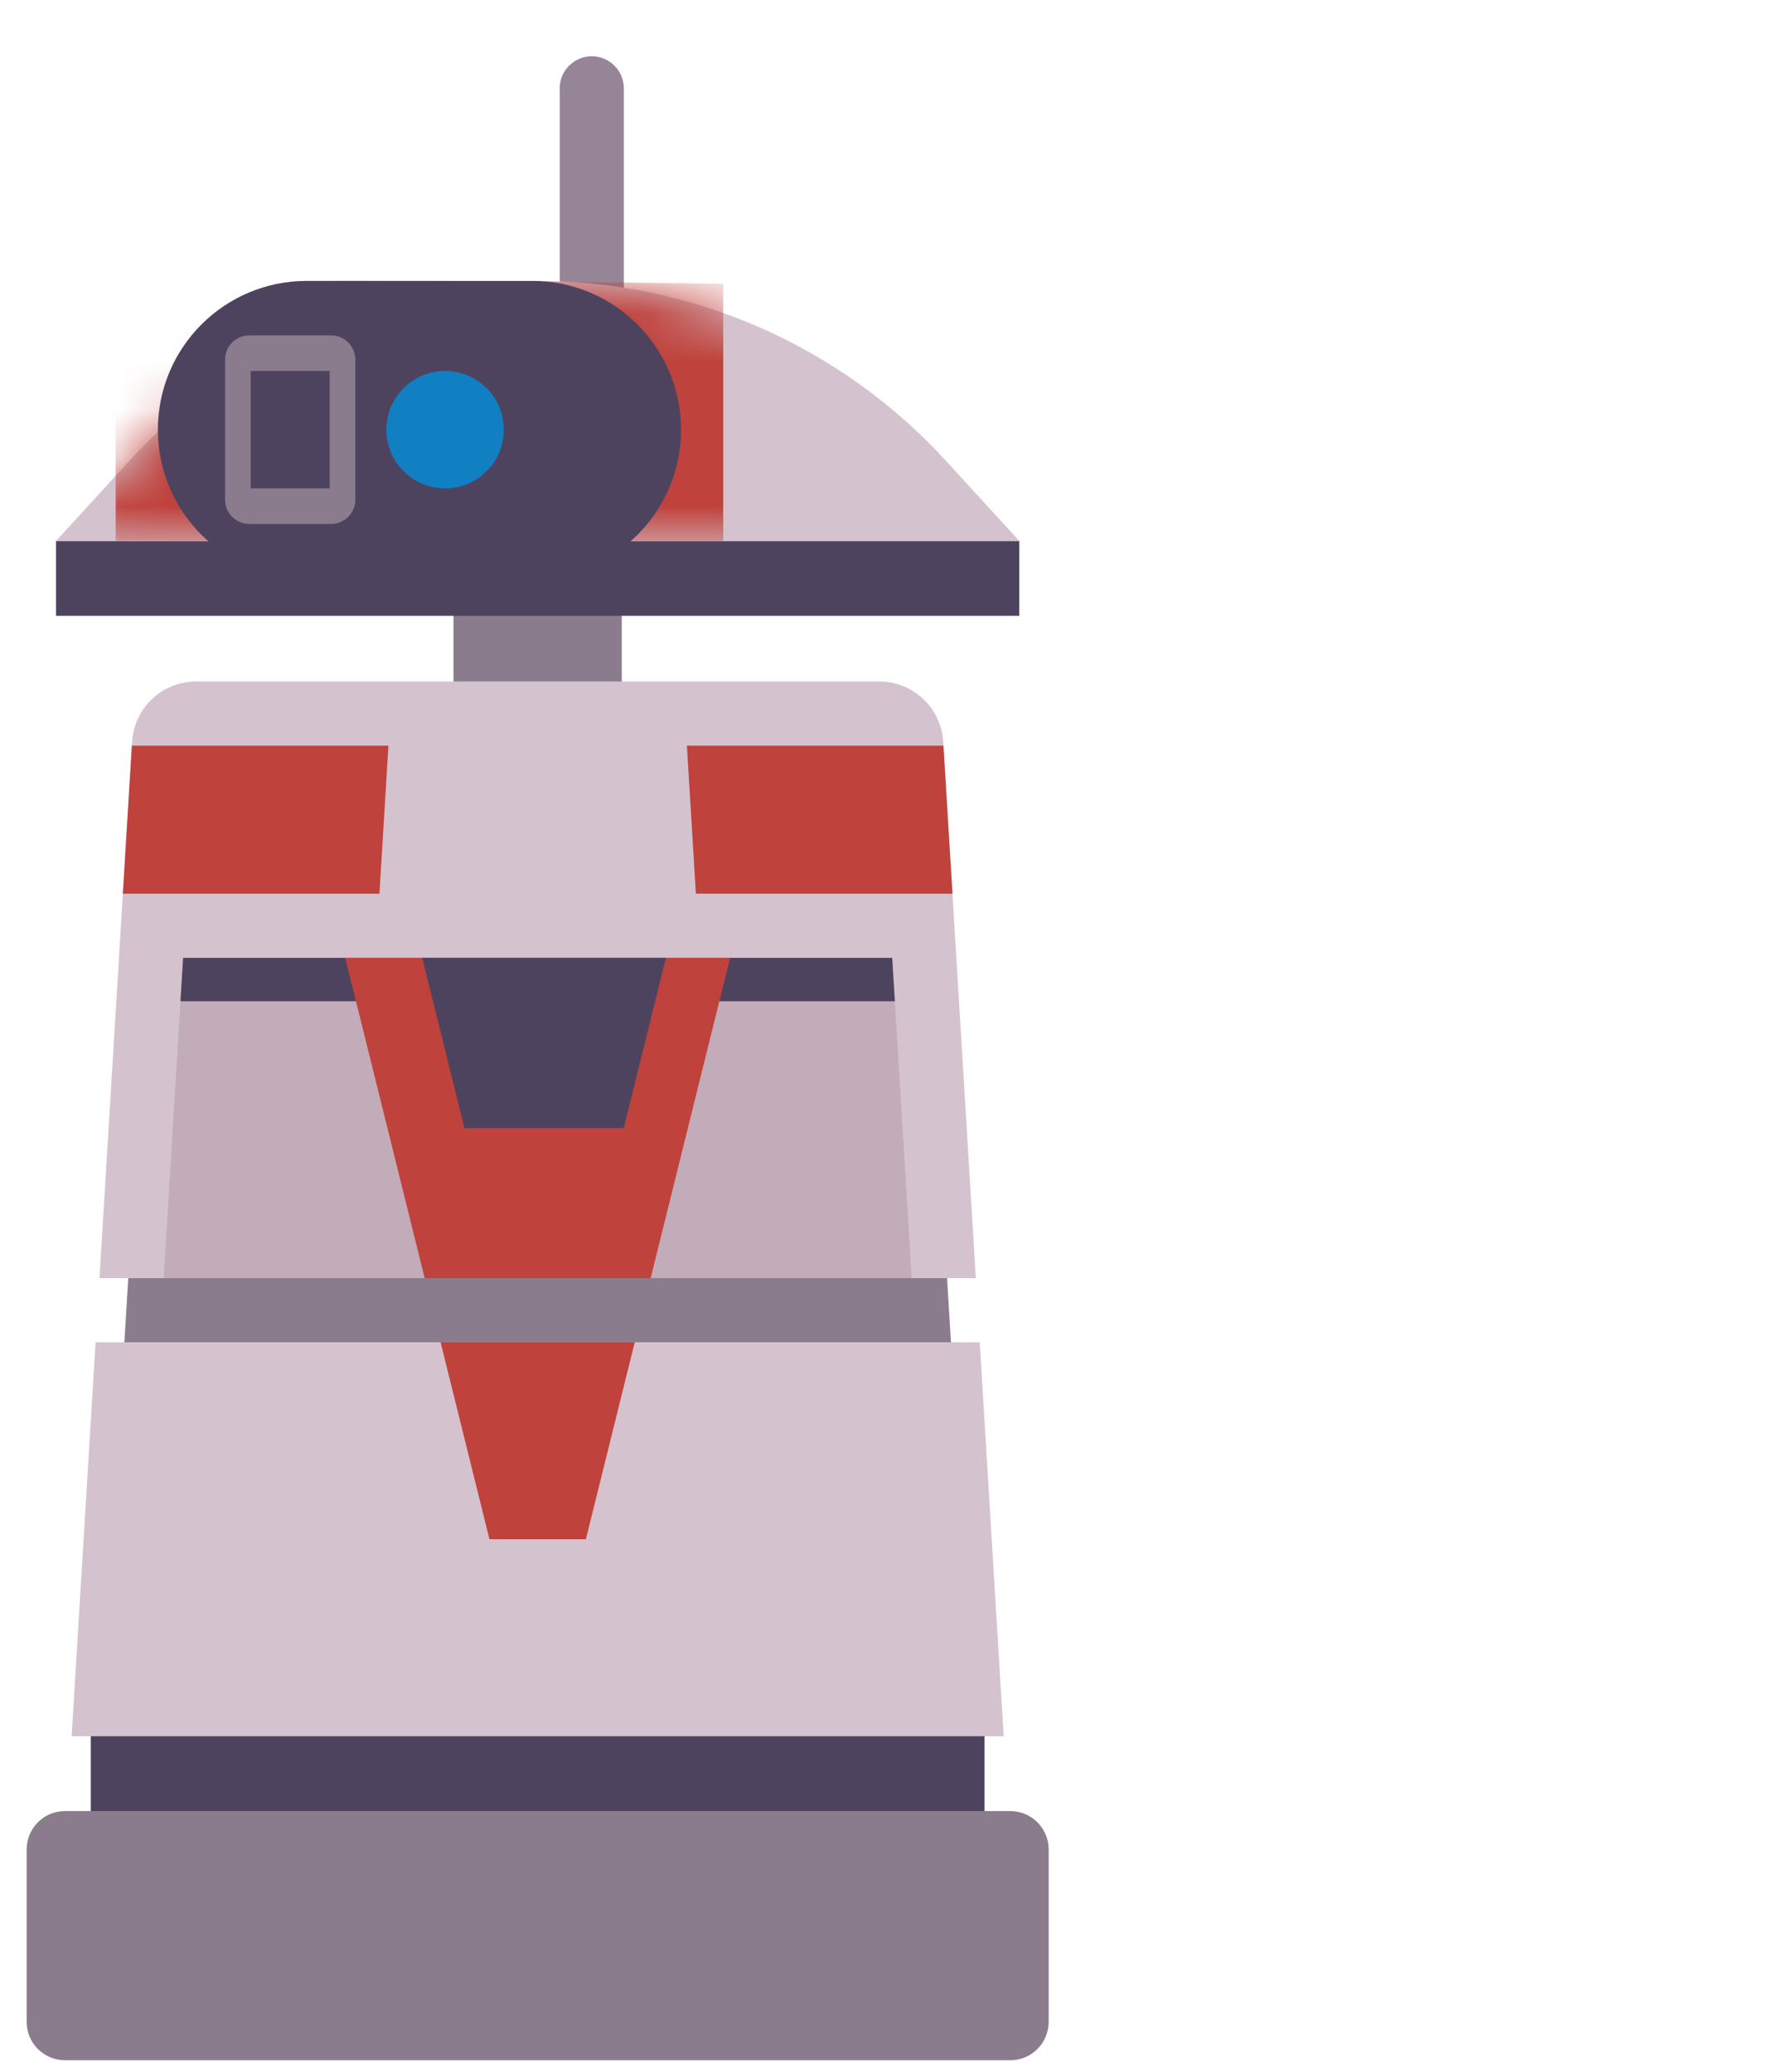 <svg xmlns="http://www.w3.org/2000/svg" viewBox="0 0 37 43" width="37" height="43" preserveAspectRatio="xMidYMid meet" style="width: 100%; height: 100%; transform: translate3d(0px, 0px, 0px); content-visibility: visible;"><defs><clipPath id="__lottie_element_1523"><rect width="37" height="43" x="0" y="0"></rect></clipPath><mask id="__lottie_element_1540" mask-type="alpha"><g transform="matrix(0.266,0,0,0.266,0.486,-1.492)" opacity="1" style="display: block;"><g opacity="1" transform="matrix(1,0,0,1,40.117,37.666)"><path fill="rgb(255,0,0)" fill-opacity="1" d=" M37.573,10.143 C37.573,10.143 -37.573,10.143 -37.573,10.143 C-37.573,10.143 -31.838,3.877 -31.838,3.877 C-23.662,-5.055 -12.109,-10.143 0.001,-10.143 C12.112,-10.143 23.665,-5.054 31.842,3.88 C31.842,3.88 37.573,10.143 37.573,10.143z"></path></g></g></mask></defs><g clip-path="url(#__lottie_element_1523)"><g transform="matrix(0.266,0,0,0.266,4.271,-1.492)" opacity="1" style="display: block;"><g opacity="1" transform="matrix(1,0,0,1,0,0)"><path stroke-linecap="round" stroke-linejoin="round" fill-opacity="0" stroke="rgb(149,133,150)" stroke-opacity="1" stroke-width="5" d=" M30.109,37.225 C30.109,37.225 30.109,12.5 30.109,12.5"></path></g></g><g transform="matrix(0.266,0,0,0.266,0.486,-1.492)" opacity="1" style="display: block;"><g opacity="1" transform="matrix(1,0,0,1,40.117,55.38)"><path fill="rgb(139,124,141)" fill-opacity="1" d=" M6.562,-7.58 C6.562,-7.58 -6.562,-7.58 -6.562,-7.58 C-6.562,-7.58 -6.562,14.455 -6.562,14.455 C-6.562,14.455 6.562,14.455 6.562,14.455 C6.562,14.455 6.562,-7.58 6.562,-7.58z"></path></g><g opacity="1" transform="matrix(1,0,0,1,40.117,50.728)"><path fill="rgb(78,67,95)" fill-opacity="1" d=" M37.573,-2.919 C37.573,-2.919 -37.573,-2.919 -37.573,-2.919 C-37.573,-2.919 -37.573,2.919 -37.573,2.919 C-37.573,2.919 37.573,2.919 37.573,2.919 C37.573,2.919 37.573,-2.919 37.573,-2.919z"></path></g><g opacity="1" transform="matrix(1,0,0,1,40.117,37.666)"><path fill="rgb(212,195,206)" fill-opacity="1" d=" M37.573,10.143 C37.573,10.143 -37.573,10.143 -37.573,10.143 C-37.573,10.143 -31.838,3.877 -31.838,3.877 C-23.662,-5.055 -12.109,-10.143 0.001,-10.143 C12.112,-10.143 23.665,-5.054 31.842,3.88 C31.842,3.88 37.573,10.143 37.573,10.143z"></path></g></g><g mask="url(#__lottie_element_1540)" style="display: block;"><g transform="matrix(0.266,0,0,0.266,-1.967,-1.492)" opacity="1"><g opacity="1" transform="matrix(1,0,0,1,40.118,37.666)"><path fill="rgb(192,66,60)" fill-opacity="1" d=" M-23.7,-9.916 C-23.7,-9.916 -23.7,10.143 -23.7,10.143 C-23.7,10.143 23.7,10.143 23.7,10.143 C23.7,10.143 23.7,-9.917 23.7,-9.917 C23.69,-9.92 8.502,-10.143 0,-10.143 C-8.501,-10.143 -23.56,-10.42 -23.7,-9.916z"></path></g></g></g><g transform="matrix(0.266,0,0,0.266,-1.967,-1.492)" opacity="1" style="display: block;"><g opacity="1" transform="matrix(1,0,0,1,40.118,39.126)"><path fill="rgb(78,67,95)" fill-opacity="1" d=" M8.803,-11.603 C8.803,-11.603 -8.804,-11.603 -8.804,-11.603 C-15.212,-11.603 -20.406,-6.409 -20.406,0 C-20.406,6.407 -15.212,11.603 -8.804,11.603 C-8.804,11.603 8.803,11.603 8.803,11.603 C15.211,11.603 20.406,6.407 20.406,0 C20.406,-6.409 15.211,-11.603 8.803,-11.603z"></path></g><g opacity="1" transform="matrix(1,0,0,1,42.119,39.126)"><path fill="rgb(17,128,194)" fill-opacity="1" d=" M4.579,0 C4.579,-2.529 2.529,-4.579 0,-4.579 C-2.528,-4.579 -4.579,-2.529 -4.579,0 C-4.579,2.529 -2.528,4.579 0,4.579 C2.529,4.579 4.579,2.529 4.579,0z"></path></g><g opacity="1" transform="matrix(1,0,0,1,30.034,39.126)"><path fill="rgb(139,124,141)" fill-opacity="1" d=" M3.203,-7.35 C3.203,-7.35 -3.202,-7.35 -3.202,-7.35 C-4.239,-7.35 -5.079,-6.509 -5.079,-5.472 C-5.079,-5.472 -5.079,5.473 -5.079,5.473 C-5.079,6.509 -4.239,7.35 -3.202,7.35 C-3.202,7.35 3.203,7.35 3.203,7.35 C4.24,7.35 5.079,6.509 5.079,5.473 C5.079,5.473 5.079,-5.472 5.079,-5.472 C5.079,-6.509 4.24,-7.35 3.203,-7.35z"></path></g><g opacity="1" transform="matrix(1,0,0,1,30.034,39.126)"><path fill="rgb(78,67,95)" fill-opacity="1" d=" M-3.079,4.579 C-3.079,4.579 3.079,4.579 3.079,4.579 C3.079,4.579 3.079,-4.579 3.079,-4.579 C3.079,-4.579 -3.079,-4.579 -3.079,-4.579 C-3.079,-4.579 -3.079,4.579 -3.079,4.579z"></path></g></g><g transform="matrix(0.266,0,0,0.266,0.486,-1.492)" opacity="1" style="display: block;"><g opacity="1" transform="matrix(1,0,0,1,40.118,143.962)"><path fill="rgb(78,67,95)" fill-opacity="1" d=" M34.863,-4.881 C34.863,-4.881 -34.863,-4.881 -34.863,-4.881 C-34.863,-4.881 -34.863,4.881 -34.863,4.881 C-34.863,4.881 34.863,4.881 34.863,4.881 C34.863,4.881 34.863,-4.881 34.863,-4.881z"></path></g><g opacity="1" transform="matrix(1,0,0,1,40.117,156.605)"><path fill="rgb(139,124,141)" fill-opacity="1" d=" M36.867,-9.721 C36.867,-9.721 -36.867,-9.721 -36.867,-9.721 C-38.524,-9.721 -39.867,-8.378 -39.867,-6.721 C-39.867,-6.721 -39.867,6.721 -39.867,6.721 C-39.867,8.378 -38.524,9.721 -36.867,9.721 C-36.867,9.721 36.867,9.721 36.867,9.721 C38.524,9.721 39.867,8.378 39.867,6.721 C39.867,6.721 39.867,-6.721 39.867,-6.721 C39.867,-8.378 38.524,-9.721 36.867,-9.721z"></path></g><g opacity="1" transform="matrix(1,0,0,1,22.594,69.552)"><path fill="rgb(17,128,194)" fill-opacity="1" d=" M-13.344,5.774 C-13.344,5.774 -12.642,-5.774 -12.642,-5.774 C-12.642,-5.774 12.641,-5.774 12.641,-5.774 C12.641,-5.774 13.344,5.774 13.344,5.774 C13.344,5.774 -13.344,5.774 -13.344,5.774z"></path></g><g opacity="1" transform="matrix(1,0,0,1,18.522,86.972)"><path fill="rgb(194,172,185)" fill-opacity="1" d=" M-9.576,-6.642 C-9.576,-6.642 9.576,-6.642 9.576,-6.642 C9.576,-6.642 9.576,6.642 9.576,6.642 C9.576,6.642 -9.576,6.642 -9.576,6.642 C-9.576,6.642 -9.576,-6.642 -9.576,-6.642z"></path></g><g opacity="1" transform="matrix(1,0,0,1,18.522,82.023)"><path fill="rgb(78,67,95)" fill-opacity="1" d=" M-9.576,-1.693 C-9.576,-1.693 9.576,-1.693 9.576,-1.693 C9.576,-1.693 9.576,1.693 9.576,1.693 C9.576,1.693 -9.576,1.693 -9.576,1.693 C-9.576,1.693 -9.576,-1.693 -9.576,-1.693z"></path></g><g opacity="1" transform="matrix(1,0,0,1,40.118,103.371)"><path fill="rgb(139,124,141)" fill-opacity="1" d=" M33.194,22.598 C33.194,22.598 30.445,-22.598 30.445,-22.598 C30.445,-22.598 -30.445,-22.596 -30.445,-22.596 C-30.445,-22.596 -33.194,22.598 -33.194,22.598 C-33.194,22.598 33.194,22.598 33.194,22.598z"></path></g><g opacity="1" transform="matrix(1,0,0,1,40.117,82.042)"><path fill="rgb(212,195,206)" fill-opacity="1" d=" M34.184,23.271 C34.184,23.271 31.639,-18.574 31.639,-18.574 C31.478,-21.213 29.291,-23.271 26.648,-23.271 C26.648,-23.271 -26.647,-23.271 -26.647,-23.271 C-29.291,-23.27 -31.478,-21.211 -31.638,-18.573 C-31.638,-18.573 -34.184,23.271 -34.184,23.271 C-34.184,23.271 34.184,23.271 34.184,23.271z"></path></g><g opacity="1" transform="matrix(1,0,0,1,40.117,125.682)"><path fill="rgb(212,195,206)" fill-opacity="1" d=" M34.489,-15.368 C34.489,-15.368 -34.487,-15.368 -34.487,-15.368 C-34.487,-15.368 -36.357,15.368 -36.357,15.368 C-36.357,15.368 36.357,15.368 36.357,15.368 C36.357,15.368 34.489,-15.368 34.489,-15.368z"></path></g><g opacity="1" transform="matrix(1,0,0,1,62.118,69.552)"><path fill="rgb(192,66,60)" fill-opacity="1" d=" M-9.657,5.774 C-9.657,5.774 10.359,5.774 10.359,5.774 C10.359,5.774 9.657,-5.774 9.657,-5.774 C9.657,-5.774 -10.359,-5.774 -10.359,-5.774 C-10.359,-5.774 -9.657,5.774 -9.657,5.774z"></path></g><g opacity="1" transform="matrix(1,0,0,1,18.117,69.551)"><path fill="rgb(192,66,60)" fill-opacity="1" d=" M10.36,-5.775 C10.36,-5.775 -9.657,-5.775 -9.657,-5.775 C-9.657,-5.775 -10.36,5.775 -10.36,5.775 C-10.36,5.775 9.657,5.775 9.657,5.775 C9.657,5.775 10.36,-5.775 10.36,-5.775z"></path></g><g opacity="1" transform="matrix(1,0,0,1,40.118,92.822)"><path fill="rgb(194,172,185)" fill-opacity="1" d=" M-29.18,12.492 C-29.18,12.492 29.18,12.492 29.18,12.492 C29.18,12.492 27.66,-12.492 27.66,-12.492 C27.66,-12.492 -27.66,-12.492 -27.66,-12.492 C-27.66,-12.492 -29.18,12.492 -29.18,12.492z"></path></g><g opacity="1" transform="matrix(1,0,0,1,40.117,82.023)"><path fill="rgb(78,67,95)" fill-opacity="1" d=" M27.866,1.693 C27.866,1.693 27.66,-1.693 27.66,-1.693 C27.66,-1.693 -27.66,-1.693 -27.66,-1.693 C-27.66,-1.693 -27.866,1.693 -27.866,1.693 C-27.866,1.693 27.866,1.693 27.866,1.693z"></path></g><g opacity="1" transform="matrix(1,0,0,1,40.118,117.998)"><path fill="rgb(192,66,60)" fill-opacity="1" d=" M-7.574,-7.684 C-7.574,-7.684 -3.761,7.682 -3.761,7.682 C-3.761,7.682 3.762,7.684 3.762,7.684 C3.762,7.684 7.574,-7.684 7.574,-7.684 C7.574,-7.684 -7.574,-7.684 -7.574,-7.684z"></path></g><g opacity="1" transform="matrix(1,0,0,1,40.117,92.822)"><path fill="rgb(192,66,60)" fill-opacity="1" d=" M8.815,12.492 C8.815,12.492 15.013,-12.492 15.013,-12.492 C15.013,-12.492 -15.013,-12.492 -15.013,-12.492 C-15.013,-12.492 -8.814,12.492 -8.814,12.492 C-8.814,12.492 8.815,12.492 8.815,12.492z"></path></g><g opacity="1" transform="matrix(1,0,0,1,40.618,86.971)"><path fill="rgb(78,67,95)" fill-opacity="1" d=" M6.214,6.641 C6.214,6.641 9.508,-6.641 9.508,-6.641 C9.508,-6.641 -9.508,-6.641 -9.508,-6.641 C-9.508,-6.641 -6.212,6.641 -6.212,6.641 C-6.212,6.641 6.214,6.641 6.214,6.641z"></path></g></g></g></svg>